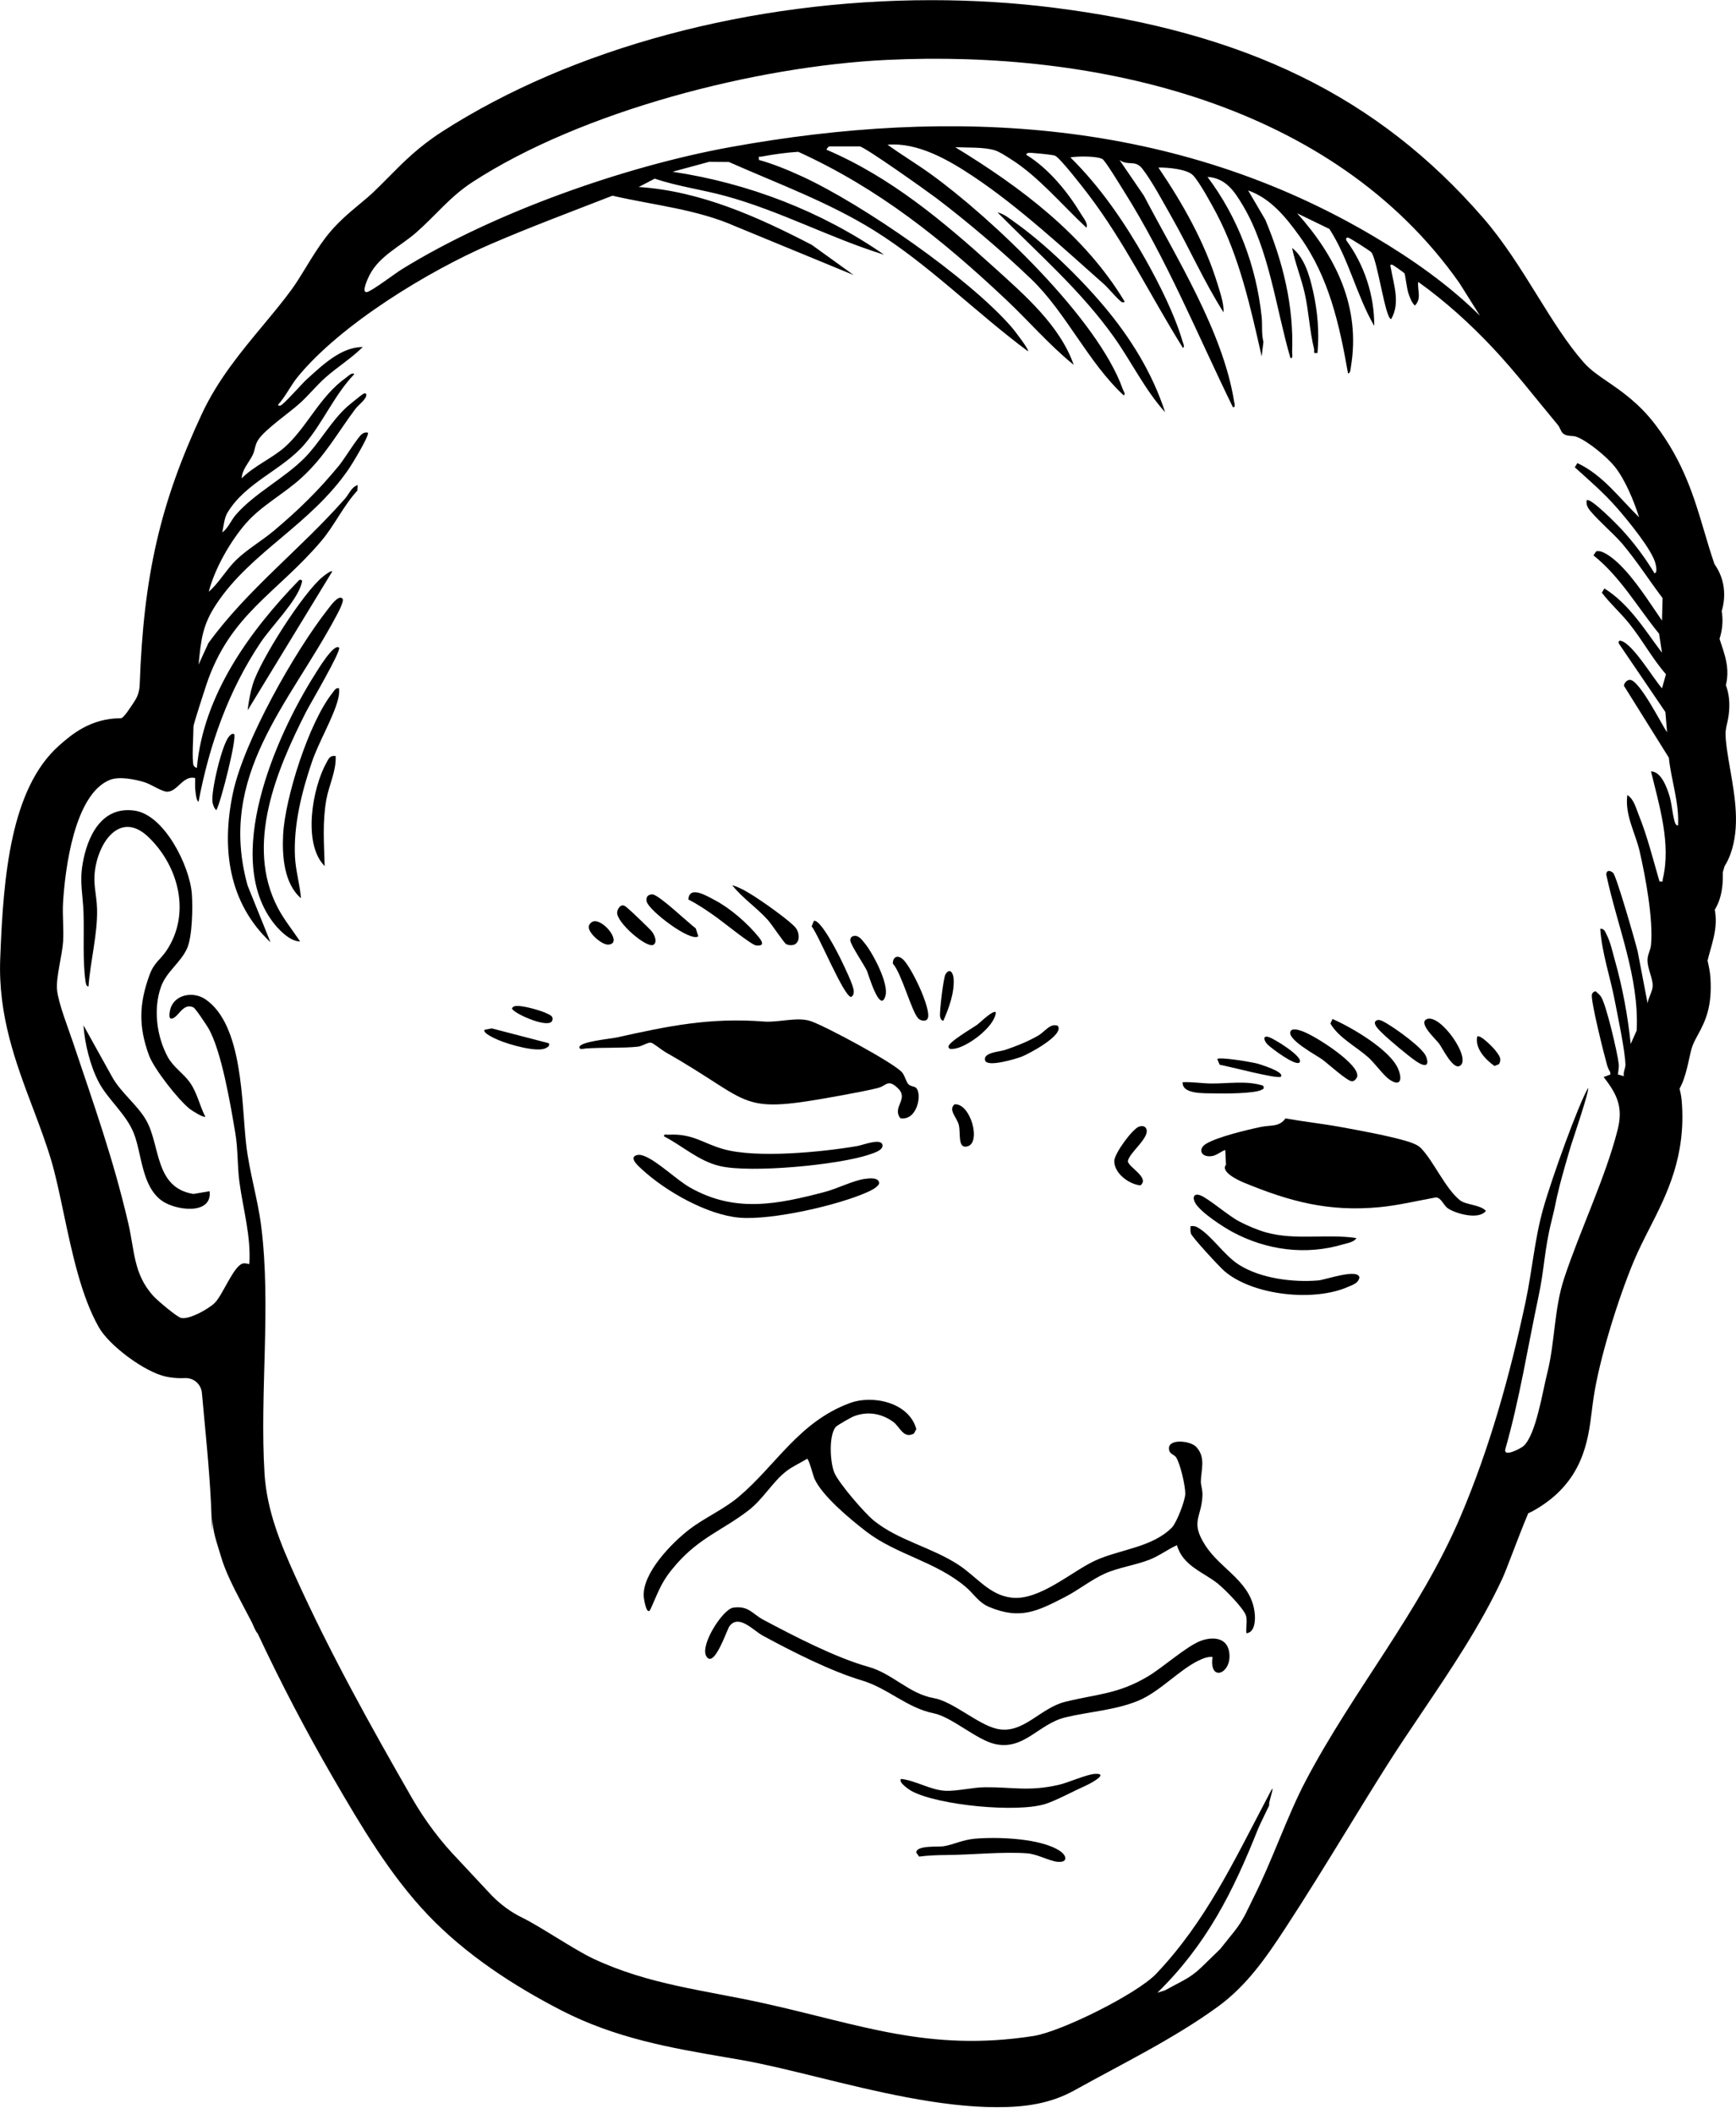 <?xml version="1.0" encoding="UTF-8"?><svg xmlns="http://www.w3.org/2000/svg" width="6.358cm" height="7.739cm" viewBox="0 0 180.222 219.376"><g id="Layer_1_copy_2"><path d="M86.742,148.1c-.712.915-.569,3.6-.14,4.69.423,1.072,3.169,4.248,4.124,5.015,2.583,2.074,5.968,2.745,8.777,4.579,1.91,1.247,3.209,3.165,5.55,3.412,2.887.305,6.156-2.698,8.634-3.845,2.502-1.158,5.947-1.361,7.981-3.442.483-.495,1.38-2.798,1.382-3.502.002-.84-.504-3.081-.96-3.786-.195-.302-.75-.299-.734-.954.023-.978,2.239-.767,2.845-.103,1.01,1.108.478,2.371.466,3.575-.004.397.188.873.167,1.429-.088,2.349-1.292,2.699.271,5.163,1.674,2.638,4.958,3.815,5.171,7.315.039.634-.055,1.773-.881,1.839-.067-.558.115-1.283-.038-1.808-.227-.78-2.28-2.828-2.96-3.366-1.485-1.175-3.616-1.826-4.211-3.963-.967.438-1.819,1.093-2.813,1.49-1.462.583-3.238.815-4.687,1.464-1.35.605-2.764,1.725-4.093,2.409-2.901,1.494-4.677,2.399-7.907,1.047-1.119-.468-1.591-1.379-2.462-2.107-3.175-2.651-7.154-3.31-10.283-5.71-1.648-1.264-4.606-3.711-5.392-5.504-.164-.375-.559-2.011-.763-2.053-.724.448-1.522.787-2.195,1.317-1.414,1.114-2.363,2.859-3.879,4.029-2.658,2.051-5.048,2.813-7.457,5.548-1.592,1.807-1.77,2.595-2.705,4.677-.386.86-.689-.888-.718-1.249-.196-2.429,2.919-5.613,4.757-7.014,1.596-1.216,3.541-2.053,5.084-3.351,3.875-3.261,6.249-7.773,11.532-9.733,2.433-.903,6.176-.054,6.923,2.694l-.253.463c-1.089.59-1.446-.711-2.153-1.218-1.224-.878-2.627-1.113-4.046-.589-.304.112-1.791.955-1.935,1.14Z"/><path d="M95.073,112.864c.7.584.171,3.482-1.603,3.176-.903-1.159.952-1.99-.285-3.141-1.015-.945-1.142-.254-1.963-.021-.801.227-2.868.609-3.802.781-11.107,2.047-8.829.914-18.372-4.492-.322-.183-1.22-.922-1.46-.963-.341-.058-.897.359-1.374.412-1.541.172-3.656.063-5.4.188-.146.01-.682.164-.667-.121.033-.599,3.213-.876,3.861-1.02,5.322-1.179,9.663-2.096,15.321-1.655,1.501.117,3.439-.513,4.835-.043,1.506.507,8.794,4.412,9.518,5.359.274.358.387.965.647,1.211.22.208.594.204.744.329Z"/><path d="M125.878,171.947c-.535-.044-.996.159-1.462.383-1.998.962-4.011,3.222-6.221,4.147-2.364.989-5.118,1.146-7.579,1.735-2.791.669-4.297,3.448-7.319,2.771-1.913-.429-4.48-2.81-6.373-3.192-2.778-.559-4.726-2.594-7.466-3.413-3.243-.969-7.285-3.023-10.285-4.653-.98-.533-2.455-2.24-3.434-.988-.27.345-1.605,4.495-2.415,3.132-.682-1.147,1.712-4.884,2.794-5.04,1.598-.231,2,.661,3.117,1.254,3.191,1.695,7.484,3.93,10.927,4.89,2.48.691,4.228,2.8,6.761,3.241,2.037.354,4.55,2.723,6.555,3.186,2.723.628,4.471-2.149,7.108-2.801,3.35-.828,5.458-.773,8.602-2.645,1.536-.915,4.009-3.134,5.461-3.677,1.191-.446,2.68-.383,2.947,1.097.412,2.282-2.109,3.305-1.716.574Z"/><path d="M127.202,119.334c-.448.153-.882.554-1.362.633-1.121.185-1.549-.711-.632-1.271,1.162-.709,4.185-1.434,5.648-1.742,1.133-.239,1.907.033,2.602-.893,1.898.339,3.833.547,5.73.893,2.049.374,4.922.897,6.857,1.467.469.138,1.137.382,1.449.699,1.335,1.36,2.547,4.207,4.059,5.422.637.512,2.083.448,2.71,1.111-.721.97-3.097.301-3.925-.242-.475-.311-.69-1.107-1.258-1.155-1.868.34-3.928.829-5.819,1.012-5.349.518-9.402-.597-14.133-2.547-.619-.255-2.456-1.134-1.85-1.852"/><path d="M21.313,115.885c-.162.134-1.353-.605-1.586-.785-1.189-.918-3.744-4.18-4.261-5.58-1.095-2.969-1.04-5.34.041-8.314.494-1.36,1.123-1.572,1.799-2.595,2.515-3.809,1.25-8.703-1.876-11.725-2.761-2.669-4.947.132-5.494,2.949-.363,1.87.096,2.834.138,4.517.063,2.554-.705,5.44-.888,8.003-.229.048-.281-.326-.305-.481-.319-2.076-.138-4.997-.213-7.17-.064-1.829-.417-3.109-.102-5.008.475-2.866,1.955-6.077,5.413-5.574,3.103.451,5.726,5.777,5.936,8.649.103,1.41.056,4.418-.504,5.662-.658,1.46-2.148,2.407-2.703,3.975-.818,2.31-.447,5.144.705,7.276.565,1.046,1.616,1.695,2.288,2.633.771,1.077,1.007,2.406,1.613,3.57Z"/><path d="M35.547,62.111c.236.232-.513,1.576-.672,1.875-4.824,9.046-12.356,16.466-9.171,27.915l2.376,5.884c-4.393-4.119-5.104-9.807-3.9-15.497,1.142-5.396,6.428-14.717,9.889-19.108.246-.312,1.06-1.479,1.478-1.069Z"/><path d="M66.067,119.883c.306-.097.611-.007.894.112,1.383.58,3.306,2.461,4.671,3.236,4.692,2.668,9.11,1.744,14.04.446,1.246-.328,2.938-1.186,4.106-1.34.473-.062,1.432-.189,1.487.427-.005.34-.764.737-1.062.875-3.088,1.428-10.103,3.01-13.441,2.722-3.357-.29-7.66-2.744-10.11-5.004-.29-.268-1.417-1.211-.585-1.474Z"/><path d="M8.662,106.397l2.981,5.364c.915,1.65,2.653,2.923,3.553,4.531,1.458,2.606.853,6.967,4.885,7.608l1.675-.285c.298,2.533-3.598,2.004-5,.958-2.073-1.546-2.035-4.868-2.869-6.973-.787-1.987-2.72-3.532-3.647-5.316-.885-1.703-1.445-3.975-1.578-5.888Z"/><path d="M35.196,67.208c.286.268-3.078,5.98-3.43,6.673-3.055,6.021-6.352,13.798-2.926,20.331.629,1.199,1.558,2.355,2.313,3.486-.938.009-2.015-1.003-2.631-1.762-5.506-6.782.084-19.497,4.14-25.904.244-.385,1.998-3.326,2.534-2.824Z"/><path d="M68.94,117.926c-.048-.289.236-.162.434-.173,2.549-.145,3.547.877,5.717,1.491,3.465.98,10.28.308,13.914-.318.582-.1,2.614-.912,2.612-.031,0,.501-.96.774-1.376.916-3.189,1.086-12.325,1.94-15.504,1.194-2.204-.517-3.837-2.067-5.796-3.079Z"/><path d="M93.543,184.602c1.544.168,3.091,1.186,4.666,1.235,1.187.037,2.818-.362,4.029-.371,2.929-.021,4.537.457,7.654-.243,1.015-.228,2.894-1.095,3.788-1.142,1.505-.078-.43.98-.92,1.198-1.236.55-3.087,1.556-4.231,1.92-2.942.935-11.135.145-13.881-1.332-.256-.137-1.441-.926-1.105-1.265Z"/><path d="M123.595,127.244c.325-.046.52,0,.799.166,1.42.84,2.694,2.867,4.24,3.844,2.244,1.419,5.613,1.845,8.235,1.619.734-.063,4.184-1.305,4.263-.273-.167.589-.656.707-1.149.927-3.546,1.585-9.894.926-12.877-1.625-.489-.418-3.383-3.543-3.475-3.906-.062-.246-.044-.503-.037-.752Z"/><path d="M35.196,71.425c.044.414-.013.797-.119,1.197-.496,1.879-1.996,4.39-2.695,6.443-1.059,3.109-1.923,6.543-1.761,9.852.071,1.445.507,2.867.623,4.297-1.764-1.514-1.968-4.401-1.854-6.597.201-3.859,2.703-11.708,5.134-14.725.186-.231.304-.535.672-.468Z"/><path d="M120.956,42.779c-2.107-2.337-3.485-5.228-5.303-7.788-3.469-4.883-7.919-8.713-12.093-12.948.625.124,1.225.621,1.738.984,3.185,2.251,6.815,5.78,9.329,8.772,2.739,3.26,5.006,6.902,6.329,10.979Z"/><path d="M140.816,128.475c-.219.422-.935.522-1.368.651-3.875,1.159-7.936.62-11.465-1.264-1.024-.547-3.296-2.027-3.871-2.982-.353-.587-.192-1.086.48-.845.859.308,2.92,2.138,4.119,2.748.849.432,1.833.859,2.752,1.114,3.01.837,6.253.119,9.352.579Z"/><path d="M101.24,190.804c2.319-.199,6.831-.053,8.805,1.282.726.491.822,1.207-.226,1.119-.897-.075-2.098-.797-3.175-.879-2.488-.19-5.848.16-8.437.175-.944.006-1.857.043-2.79.163l-.295-.419c.002-.783,2.301-.562,2.86-.656,1.063-.18,1.92-.67,3.257-.785Z"/><path d="M34.493,59.299l-8.784,14.41c.097-.888.273-1.861.536-2.713.771-2.497,5.248-9.548,7.287-11.166.159-.126.828-.663.961-.531Z"/><path d="M144.237,112.02c-.61-.418-1.526-1.713-2.212-2.318-1.281-1.128-3.049-2.015-3.907-3.487l.217-.47c1.942.841,6.002,3.2,6.821,5.191.449,1.092.247,1.883-.919,1.084Z"/><path d="M34.844,78.455c.074,1.577-.706,3.031-.975,4.559-.405,2.309-.232,4.541-.166,6.862-2.314-2.323-1.267-8.13.177-10.717.237-.425.36-.793.964-.704Z"/><path d="M133.99,107.009c.194-.36.879-.112,1.168-.013,1.315.449,5.409,3.082,5.721,4.405.045.193.061.34-.069.506-.102.151-.227.273-.417.302-.453.069-2.54-1.842-3.119-2.264-.596-.434-3.736-2.096-3.285-2.935Z"/><path d="M71.461,93.348c.09-1.518,1.951-.352,2.754.068,1.608.842,3.403,2.414,4.545,3.824.387.478.635.96-.263.875-.472-.045-3.413-2.421-4.103-2.915-.932-.667-1.905-1.337-2.932-1.853Z"/><path d="M118.269,116.903c.231-.067.525-.08.677.138.618.886-1.685,2.514-1.857,3.44-.002.62,2.317,1.718,1.307,2.529-1.19-.113-2.732-1.248-2.717-2.535.009-.78,1.921-3.377,2.59-3.571Z"/><path d="M82.619,97.93c-.249.205-.736.194-1.015.036-.206-.117-1.484-2.038-1.88-2.484-1.149-1.291-2.655-2.277-3.711-3.623.901.267,1.686.769,2.467,1.267.838.535,3.648,2.513,4.147,3.185.332.447.442,1.246-.009,1.619Z"/><path d="M109.823,106.456c.678.962-3.057,2.926-3.743,3.191-.592.228-3.587,1.14-3.808.401-.251-.837,1.516-.905,2.065-1.09,1.184-.4,2.349-.865,3.434-1.486.717-.41,1.254-1.335,2.052-1.016Z"/><path d="M95.345,105.701c-.7-.68-1.737-4.695-2.656-5.707-.004-.678.472-.932,1.017-.471.869.735,2.956,5.1,2.625,6.11-.136.429-.738.308-.985.069Z"/><path d="M88.555,97.15c.542-.171.9.353,1.194.705.848,1.017,2.542,4.207,2.175,5.483-.56,1.946-1.788-2.293-1.917-2.578-.29-.637-1.741-2.748-1.737-3.194.002-.194.1-.358.285-.417Z"/><path d="M84.495,95.556c.726-.156,2.558,3.49,2.872,4.154.305.645,1.265,2.581,1.264,3.144,0,.291-.021.43-.272.606-.751-.015-3.361-6.436-4.099-7.329l.235-.575Z"/><path d="M136.774,36.627c-.529.086-.282-.129-.355-.426-.458-1.858-.54-3.839-.96-5.726-.358-1.606-.994-3.13-1.318-4.743,1.282.986,1.813,2.888,2.163,4.425.484,2.127.673,4.312.471,6.469Z"/><path d="M72.494,97.164c-.808.622-5.064-2.62-5.349-3.574-.135-.452.089-.776.572-.779.655-.003,3.748,2.974,4.511,3.527l.266.826Z"/><path d="M148.106,105.766c1.41-.656,4.8,4.225,3.408,4.864-.702.323-1.752-1.834-2.11-2.328-.323-.446-2.198-2.118-1.298-2.536Z"/><path d="M131.147,112.671c.093.34.068.281-.165.417-.689.402-3.955.406-4.936.376-.975-.029-3.343.119-3.267-1.159.989-.048,1.976.123,2.964.132,1.793.016,3.716-.328,5.405.234Z"/><path d="M142.963,105.867c.3-.119.834.238,1.102.398.906.539,3.654,2.477,3.989,3.378.425,1.147-.278,1.003-1.021.499-.785-.532-2.755-2.177-3.449-2.853-.257-.251-1.305-1.151-.621-1.422Z"/><path d="M24.3,76.17c.32.365-1.354,7.026-1.843,7.907-.236-.204-.346-.536-.397-.832-.185-1.075.99-6.038,1.714-6.812.164-.176.245-.324.527-.262Z"/><path d="M64.622,93.954c.209-.018.398.179.553.303.317.255,2.337,2.185,2.518,2.434.244.335.602,1.083.132,1.356-.672.391-3.854-2.319-3.756-3.379.027-.287.254-.689.553-.715Z"/><path d="M56.988,108.265c.061.305-.073.356-.3.486-.897.517-3.91-.382-4.915-.809-.244-.104-1.732-.73-1.461-1.085l.743-.138,5.933,1.545Z"/><path d="M99.097,114.599c1.644-.142,2.793,3.942,1.354,4.358-1.064.307-.706-1.352-.908-2.196-.191-.797-1.14-1.592-.446-2.162Z"/><path d="M132.977,111.728c-.269.299-5.559-1.111-6.354-1.237l-.251-.587c.207-.263,3.572.314,4.127.457.196.051,2.922.873,2.477,1.367Z"/><path d="M103.383,105.046c-.086,1.512-3.052,3.683-4.388,3.793-.196.016-.473.081-.531-.194-.096-.46,2.488-1.953,2.972-2.297.295-.211,1.668-1.583,1.947-1.302Z"/><path d="M97.934,105.923c-.239-.03-.305-.239-.341-.446-.081-.465.357-4.027.553-4.352.445-.736.82-.192.859.49.082,1.431-.507,3.026-1.071,4.309Z"/><path d="M53.409,104.42c.637-.176,2.778.444,3.404.767.285.147.66.264.525.702-.282.915-3.713-.586-4.131-1.14-.165-.118.097-.3.201-.329Z"/><path d="M61.65,95.606c1.073-.188,3.033,2.357,1.48,2.419-.656.026-2.089-1.21-2.009-1.881.042-.256.283-.494.529-.537Z"/><path d="M155.62,110.429l-.466.195c-.934-.66-2.054-1.837-1.796-3.053.288-.285,1.721,1.195,1.919,1.476.322.458.679.78.343,1.383Z"/><path d="M134.916,110.244c-.381.459-2.979-1.498-3.342-1.873-.296-.305-.572-.947.116-.762.55.148,3.686,2.08,3.226,2.635Z"/></g><g id="Layer_1_copy_3"><path d="M179.621,79.836c-.245-1.413-.497-2.869-.482-3.852l.075-.535c.159-.658.413-1.672.285-2.953-.052-.52-.174-.986-.324-1.396.106-.44.176-.95.15-1.518-.045-1.008-.349-1.906-.616-2.697-.059-.173-.135-.399-.193-.588.122-.389.265-.932.299-1.597.025-.489-.015-.92-.074-1.285.178-.588.34-1.434.209-2.453-.146-1.123-.62-1.933-.959-2.426-.393-1.138-.729-2.27-1.054-3.368-1.052-3.546-2.139-7.214-5.067-11.076-1.695-2.236-3.522-3.487-4.99-4.492-1.004-.688-1.797-1.231-2.478-2.005-1.716-1.951-3.225-4.379-4.821-6.95-1.696-2.73-3.45-5.554-5.621-8.054-10.902-12.551-24.636-19.271-44.529-21.788C105.306.281,101.024.017,96.701.017,77.92.017,59.41,4.984,45.919,13.646c-2.46,1.579-4.028,3.165-5.545,4.698-.501.507-1.021,1.034-1.604,1.588-.423.402-.913.81-1.432,1.242-1.15.957-2.454,2.042-3.571,3.52-.757,1.001-1.396,2.047-2.015,3.058-.512.837-.996,1.627-1.495,2.31-.896,1.224-1.893,2.423-2.948,3.691-2.315,2.785-4.71,5.664-6.367,9.221-4.314,9.261-6.04,16.738-6.444,28.094-.021.582-.182,1.159-.501,1.647-.448.685-1.161,1.818-1.456,1.818-3.112,0-5.107,1.669-6.447,2.868C1.109,81.86.352,90.947.034,99.115l-.014.352c-.233,5.921,1.606,10.793,3.385,15.505.71,1.881,1.381,3.657,1.928,5.505.437,1.476.834,3.353,1.255,5.34.905,4.273,1.84,8.692,3.667,11.914,1.101,1.944,4.818,4.674,6.978,5.125.51.106,1.039.161,1.571.161.131,0,.262-.003.392-.01.908-.045,1.681.636,1.763,1.542.083.922.169,1.846.256,2.771.36,3.83.733,7.791.777,11.573,0,.007.06-1.374.06-1.367.01,1.445.471,2.566.873,3.955.476,1.644,1.374,3.36,2.159,4.858.352.672.704,1.343,1.057,2.015.173.33.339.886.605,1.153,2.399,5.122,5.026,10.146,7.865,15.038,2.844,4.901,5.874,10.037,9.804,14.163,3.905,4.099,8.849,7.335,13.855,9.913,5.659,2.915,11.444,3.906,17.04,4.865l1.737.3c2.244.393,4.933,1.053,7.779,1.751,5.971,1.467,12.739,3.129,18.66,3.129,2.911,0,5.528-.338,8.092-1.765,4.976-2.768,10.248-5.315,14.853-8.662,2.976-2.163,4.989-5.063,6.976-8.1,2.195-3.355,4.295-6.771,6.393-10.187,1.386-2.257,2.772-4.515,4.188-6.754,1.134-1.793,2.345-3.588,3.627-5.489,2.994-4.44,6.092-9.032,8.339-13.867.242-.522.558-1.34,1.093-2.741.395-1.03,1.098-2.871,1.612-4.068.189-.08.388-.175.588-.289,5.09-2.886,5.622-7.186,6.01-10.325.054-.431.108-.875.176-1.332.6-4.08,2.595-10.422,4.177-14.196.498-1.186,1.058-2.285,1.649-3.448,1.787-3.51,3.813-7.489,3.327-13.238-.036-.426-.121-.838-.221-1.219.161-.312.312-.635.43-.976.273-.785.433-1.517.574-2.162.12-.553.225-1.03.363-1.372.172-.426.344-.737.542-1.099.817-1.486,1.479-2.955,1.298-5.892-.037-.61-.158-1.159-.255-1.6-.015-.066-.029-.132-.044-.197.062-.279.186-.718.274-1.032.266-.939.541-1.911.575-2.914.018-.497-.028-.948-.099-1.337.191-.315.372-.686.509-1.117.34-1.064.33-2.048.324-2.766l.177-.62c.205-.337.437-.764.621-1.281,1.003-2.807.477-5.847-.032-8.786ZM38.391,28.487c1.042-1.959,3.176-2.928,4.797-4.341,2.017-1.759,3.503-3.715,5.837-5.235,11.378-7.409,29.502-12.043,43.016-12.693,21.741-1.046,46.348,4.484,59.465,23.147l2.137,3.397c-3.261-3.223-7.071-5.889-11.016-8.226-20.531-12.163-43.69-13.47-66.839-9.264-10.974,1.994-24.577,6.802-34.074,12.672-.696.43-3.109,2.267-3.615,2.361-.675.125.176-1.598.292-1.818ZM47.665,193.076c-1.901-1.952-3.547-4.137-4.905-6.5-4.319-7.514-8.536-15.101-12.108-23.001-1.551-3.43-2.961-6.857-3.195-10.688-.512-8.377.708-17.319-.346-25.663-.358-2.83-1.223-5.578-1.557-8.46-.488-4.202-.298-12.427-4.252-15.079-1.303-.874-3.363-.468-3.666,1.23-.044.244-.162.899.248.776.675-.192,1.144-1.673,2.2-1.147.215.107,1.344,1.808,1.545,2.154,1.371,2.355,2.316,8.023,2.801,10.906.28,1.666.203,3.395.42,5.028.377,2.839,1.219,5.636,1.032,8.544-.234-.028-.42-.118-.667-.06-.966.229-2.088,3.277-2.936,4.101-.621.604-2.62,1.74-3.475,1.549-.451-.101-2.473-1.825-2.858-2.244-2.1-2.288-1.962-4.704-2.627-7.565-1.577-6.784-3.58-12.323-5.762-18.842-.479-1.431-1.505-4.016-1.639-5.406-.122-1.266.544-3.603.631-5.013.083-1.336-.086-2.714-.005-4.047.21-3.477,1.172-11.23,4.857-12.717.965-.389,2.603-.065,3.594.239.694.213,1.791.983,2.364.985,1.064.004,1.645-1.727,2.9-1.417.009.431-.034.866.022,1.297.034.262.087,1.062.328,1.163,1.126-5.909,3.086-11.493,6.431-16.504,1.159-1.736,3.738-4.256,4.257-6.112.072-.258.134-.474-.227-.403-5.145,5.29-9.96,11.933-10.636,19.506-.111.006-.335-.204-.35-.264-.181-.711,0-3.107,0-4.042,0-.225,1.147-3.763,1.326-4.298,2.46-7.377,7.316-9.48,11.945-14.944,1.379-1.628,2.286-3.641,3.739-5.224l.036-.577c-.648.197-.88.914-1.314,1.408-4.628,5.256-10.117,9.399-14.182,14.991l-1.02,2.228c.253-2.607.405-4.113,1.863-6.306,3.619-5.443,9.737-8.158,13.747-14.02.298-.436,2.19-3.522,1.962-3.748-.27-.04-.41.003-.625.164-.428.321-1.831,2.606-2.367,3.257-2.159,2.619-4.178,4.59-6.766,6.766-1.236,1.039-2.798,1.936-3.956,3.073-.982.965-1.752,2.351-2.803,3.258.614-2.389,2.241-5.249,3.87-7.112,1.619-1.852,3.96-3.055,5.797-4.748,2.396-2.207,3.654-4.564,5.548-7.105.297-.398.992-.885,1.125-1.336.065-.222-.042-.353-.259-.259-.164.072-1.532,1.188-1.764,1.4-1.67,1.529-2.833,3.726-4.382,5.284-2.123,2.135-5.183,3.649-7.121,5.884-.493.569-.783,1.372-1.408,1.841.122-.603.213-1.509.52-2.026,1.889-3.179,5.704-4.443,8.004-7.11,1.901-2.205,3.123-5.166,5.181-7.296-.231-.231-.666.233-.86.37-2.72,1.92-4.045,5.138-6.342,7.19-1.284,1.146-3.225,1.976-4.484,3.248.004-.848.757-1.657,1.124-2.391.281-.561.213-1.066.627-1.658.775-1.107,3.186-2.739,4.315-3.769.914-.833,1.707-1.821,2.631-2.641,1.238-1.099,2.687-1.987,3.868-3.162-2.245-.015-4.211,1.901-5.801,3.338-.55.497-2.32,2.544-2.724,2.725-.077.034-.288.045-.26-.086.771-.848,1.325-2.02,2.035-2.886,4.456-5.439,13.548-10.97,19.989-13.753,4.164-1.799,8.462-3.396,12.685-5.044,4.294.995,8.706,1.384,12.784,3.185l12.257,5.051-4.339-3.127c-5.603-2.91-11.575-5.594-17.978-6.011l1.663-.865c2.393.805,4.908,1.133,7.337,1.796,5.686,1.551,10.868,4.36,16.482,6.099-6.497-4.51-14.111-7.435-21.966-8.612l3.799-1.031,2.048.018c5.063,2.242,10.329,4.159,15.052,7.092,5.687,3.531,10.628,8.574,16.004,12.552.144-.156-1.451-2.214-1.666-2.462-4.447-5.151-15.542-12.807-21.763-15.67-1.443-.664-2.98-1.299-4.513-1.728-.038-.463-.018-.29.267-.343,1.229-.229,2.57-.42,3.82-.498,8.393,3.829,14.932,9.09,21.574,15.34,2.367,2.228,4.492,4.718,7.025,6.768-1.428-4.08-5.112-7.264-8.256-10.107-5.296-4.791-10.764-9.385-17.4-12.214-.05-.066.231-.349.263-.349h3.163c.481,0,7.075,4.694,7.978,5.378,3.262,2.474,6.917,5.582,9.862,8.415,3.612,3.474,5.865,8.601,9.576,12.04.241-.114-.027-.447-.086-.617-2.558-7.3-13.686-17.844-19.981-22.372-1.457-1.048-2.996-1.97-4.449-3.018,3.158-.267,6.354,1.593,8.914,3.298,4.697,3.13,9.337,7.439,13.583,11.196.414.367,1.525,1.702,1.845,1.846.093.042.297.034.26-.085-4.156-6.9-10.793-11.861-17.572-15.994,1.202.053,2.935-.029,4.083.311.517.153,1.223.635,1.701.935,2.864,1.797,5.35,4.812,7.836,7.102.204-.403-.326-1.03-.543-1.39-1.406-2.328-3.373-4.741-5.695-6.168-.034-.301.609-.194.796-.18.415.029,1.949.167,2.188.273.528.236,2.89,3.287,3.411,3.97,3.806,4.982,6.539,10.675,9.86,15.973.223-.109.015-.488-.037-.666-.791-2.749-2.473-6.086-3.888-8.59-2.128-3.765-4.672-7.483-7.762-10.515.727-.127,2.734-.158,3.336.179.292.164,1.861,2.75,2.185,3.263,4.489,7.11,7.667,14.946,11.352,22.479.317.042.159-.382.13-.568-1.162-7.287-5.997-14.929-9.372-21.384l-2.533-3.704c.898.657,1.605-.055,2.359.891.976,1.226,2.299,3.699,3.118,5.142,1.833,3.226,3.33,6.648,5.331,9.783.044-.89-.344-2.02-.613-2.902-1.323-4.333-3.624-8.399-6.153-12.124.907-.021,2.959.146,3.594.8.655.676,1.92,2.988,2.411,3.916,2.417,4.57,3.577,9.86,4.717,14.879l.182-1.501c-.22-.861-.094-1.764-.186-2.626-.557-5.244-2.462-10.293-5.622-14.498,1.88.121,2.771,1.454,3.656,2.932,2.771,4.629,3.454,10.737,4.957,15.869.306.041.166-.4.174-.612.185-4.783-.946-9.359-2.781-13.74l-1.786-3.045c2.341.813,3.935,2.804,5.344,4.759,3.044,4.222,4.137,9.169,5.025,14.22.254.035.269-.478.3-.663,1.036-6.201-1.545-11.443-5.576-15.942l3.346,1.624c2.03,3.14,2.796,6.857,4.653,10.06.02-3.167-1.022-6.327-2.899-8.877-.056-.239.015-.333.258-.258.183.057,2.261,1.375,2.356,1.511.648.925,1.437,6.906,2.04,6.919.968-1.653.268-3.56-.02-5.25-.032-.188-.189-.518.193-.368.07.027,1.181.809,1.221.872.056.089.246,1.635.402,2.075.158.446.315.925.665,1.265.738-.706.241-1.623.351-2.456,2.817,2.012,5.37,4.328,7.741,6.845,2.346,2.49,4.524,5.331,6.759,8.003.218.261.301.681.531.875.431.364.96.184,1.405.352,1.18.447,3.149,2.081,3.952,3.078,1.103,1.369,2.011,3.606,2.544,5.274-2.03-1.974-3.786-4.407-6.409-5.624l-.266.437c1.532,1.387,3.026,2.664,4.388,4.225,1.052,1.206,3.716,4.417,4.004,5.837.038.188.208.928-.131.923-.965-1.619-2.15-3.183-3.427-4.57-.296-.322-3.262-3.372-3.604-2.984-.045.325.002.519.166.799.431.737,2.741,2.762,3.519,3.686,1.512,1.797,2.785,3.786,4.196,5.661l-.06,2.33c-1.344-1.946-2.842-4.362-4.565-5.979-.477-.448-1.622-1.409-2.264-1.205l-.287.415c2.799,2.229,4.575,5.391,6.811,8.129l.306,1.979c-1.803-2.389-3.381-5.044-5.977-6.673l-.269.436c.86,1.134,1.912,2.058,2.811,3.17,1.374,1.7,2.408,3.646,3.846,5.299l-.411,1.459c-.908-1.022-2.991-4.558-4.222-4.917-.251-.073-.309.021-.263.263l4.837,7.114.175,2.109c-.598-.878-2.873-5.449-3.867-5.453-.286-.001-.605.336-.612.617l4.663,7.463c.242,2.359,1.087,4.647.955,7.04-.036.05-.224-.091-.264-.173-.272-.554-.379-2.114-.623-2.892-.279-.889-.85-2.528-1.921-2.558.851,3.537,2.104,7.514,1.226,11.159-.064.266.124.309-.346.264-.672-2.295-1.256-4.678-2.155-6.898-.287-.708-.507-1.656-1.184-2.065-.275,2.07.841,3.94,1.279,5.838.608,2.638,1.428,7.061,1.181,9.716-.052.56-.362.992-.366,1.579-.006.84.547,1.896.543,2.639-.003.594-.459,1.242-.532,1.842l-1.03-5.381c-.231-.973-2.223-7.895-2.555-8.165-.349-.283-.689-.275-.707.174,1.138,5.379,3.429,10.598,3.159,16.194l-.621,1.396c-.303-2.911-.837-5.831-1.633-8.648-.228-.808-.476-1.947-.851-2.664-.15-.287-.257-.7-.68-.636.181,2.555,1.05,5.014,1.525,7.524.301,1.59,1.072,5.183,1.092,6.603.005.329-.257.771-.158,1.163l-.623-.174c.036-.399.128-.689.081-1.12-.122-1.114-1.307-6.195-1.838-6.958-.142-.204-.344-.365-.522-.534-.188-.043-.367.128-.416.29-.174.566,1.279,6.333,1.57,7.346.077.266.183.496.327.73l.017.243-.7.266c1.436,1.834,2.039,3.174,1.448,5.494-1.259,4.95-3.892,10.396-5.541,15.372-1.069,3.227-.943,6.639-1.776,9.92-.474,1.867-1.153,6.322-2.44,7.5-.258.236-2.169,1.265-1.887.289,1.471-5.148,2.306-10.497,3.423-15.74.639-2.998.606-4.856,1.355-7.861.585-2.346.275-1.41.87-3.776.218-.868.893-3.234,1.18-4.161.229-.72,1.909-5.653,1.755-5.902-1.015,1.735-3.765,9.338-4.669,12.551-.888,3.158-1.134,6.406-1.818,9.622-1.611,7.574-3.72,15.168-6.757,22.295-4.24,9.95-11.107,17.98-16.097,27.473-1.882,3.58-3.484,8.305-5.365,12.016-.303.597-.554,1.168-.856,1.749.007-.011.014-.02.021-.031-.009.014-.018.028-.027.042-.294.566-.637,1.142-1.126,1.764l-1.509,1.882-1.957,1.9c-.553.536-1.178.993-1.857,1.356l-1.928,1.03-.772.24c5.069-4.962,7.827-10.388,10.471-17.05.074-.186.275-.609,1.149-2.412-.146-.094.427-1.596.318-1.733-.163.248-.271.483-.572,1.052-3.434,6.506-6.327,12.726-11.475,18.162-2.001,2.113-9.9,6.025-12.747,6.469-10.865,1.694-17.944-1.18-28.12-3.422-6.087-1.341-11.784-1.886-17.558-4.585-1.977-.924-5.545-3.365-7.39-4.261-1.197-.581-2.275-1.38-3.203-2.333l-3.356-3.59Z"/></g></svg>